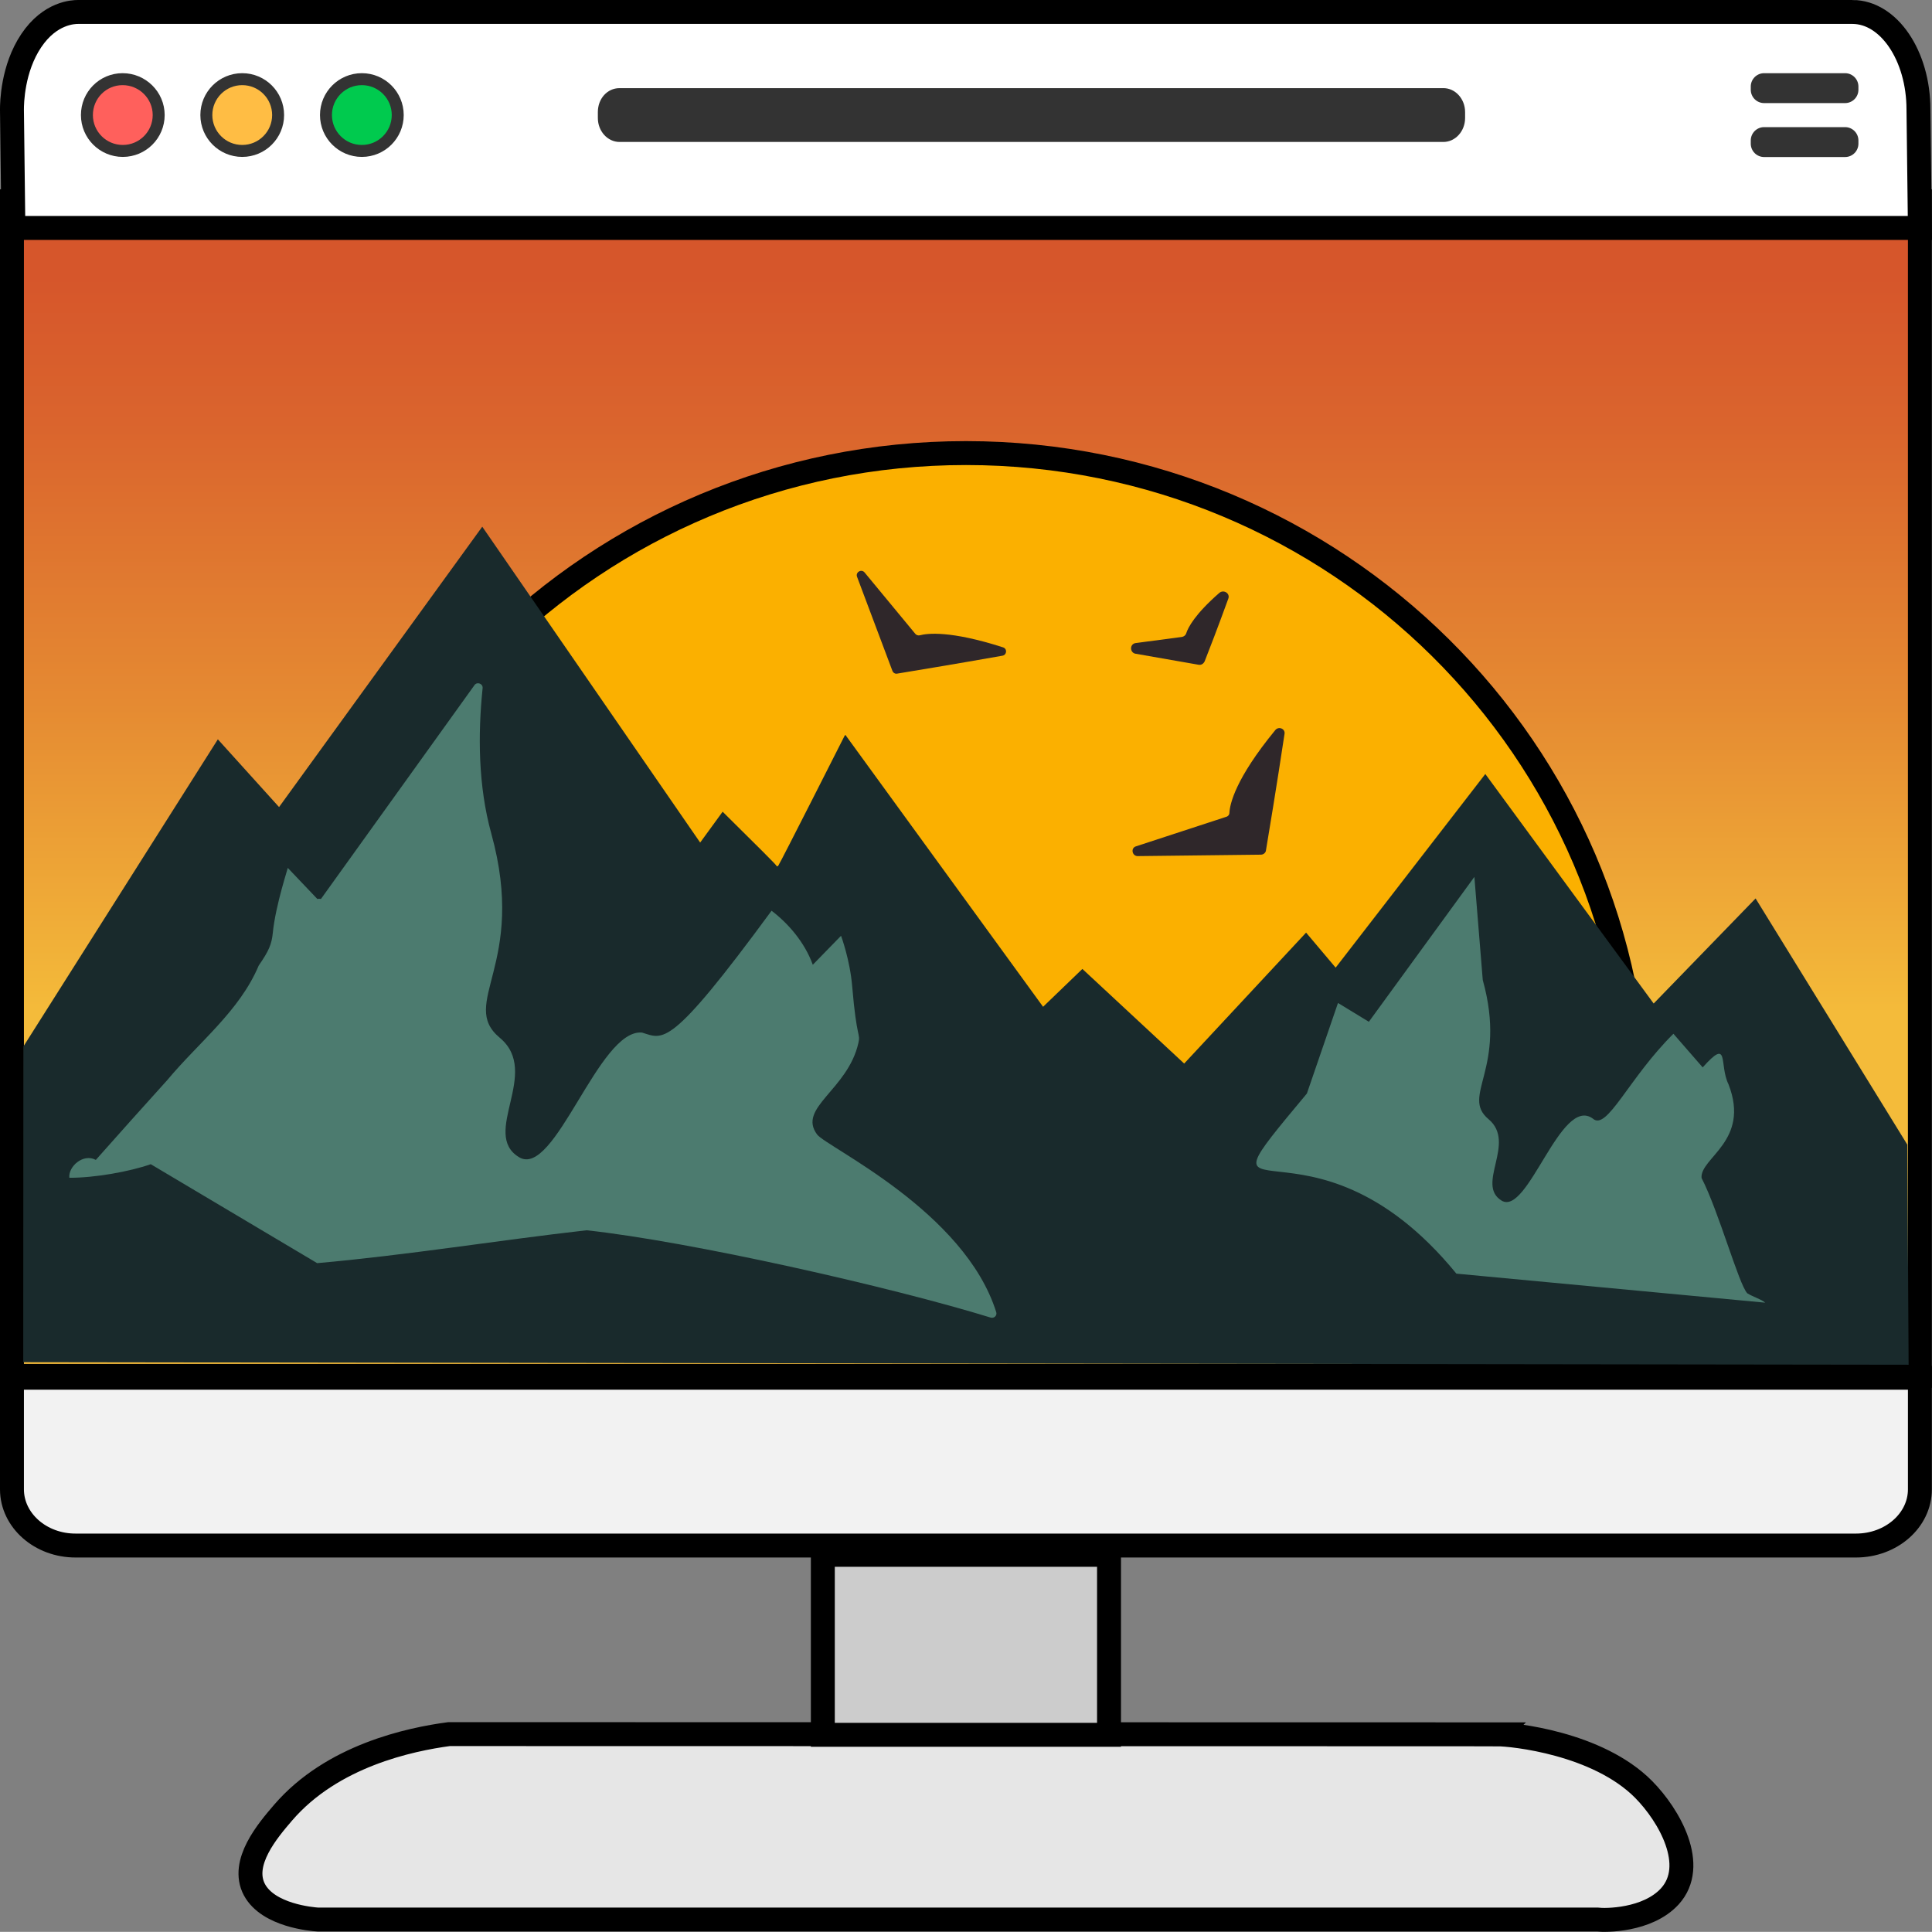 <?xml version="1.0" encoding="UTF-8"?>
<svg id="Layer_2" data-name="Layer 2" xmlns="http://www.w3.org/2000/svg" width="323.024" height="323" xmlns:xlink="http://www.w3.org/1999/xlink" viewBox="0 0 323.024 323">
  <rect x="0" y="0" width="323.024" height="323" fill="#808080" stroke="none"/>
  <defs>
    <linearGradient id="linear-gradient" x1="-125.5" y1="-3325.903" x2="-125.5" y2="-3499.227" gradientTransform="translate(287 -3281.314) scale(1 -1)" gradientUnits="userSpaceOnUse">
      <stop offset=".01" stop-color="#d6562b"/>
      <stop offset=".15" stop-color="#da642d"/>
      <stop offset=".42" stop-color="#e58a32"/>
      <stop offset=".72" stop-color="#f4bb3a"/>
    </linearGradient>
  </defs>
  <g id="Icons">
    <g id="Icon">
      <g id="Base">
        <path id="Bottom" d="m250.313,289.972c2.591,0,16.801,1.451,24.496,9.212,4.305,4.354,9.067,12.721,4.381,17.882-3.733,4.081-10.858,4.047-12.115,3.879H53.168c-1.029-.067-8.305-.673-10.629-4.993-2.4-4.522,2.286-9.953,4.8-12.889,8.191-9.515,21.182-12.246,27.735-13.125l175.239.034h0Z" style="fill: #e6e6e6; stroke: #000; stroke-miterlimit: 10; stroke-width: 4px;"/>
        <rect id="Neck" x="137.575" y="259.962" width="47.85" height="30.092" style="fill: #ccc; stroke: #000; stroke-miterlimit: 10; stroke-width: 4px;"/>
      </g>
      <path id="Speaker" d="m2,230.353h319v18.657c0,5.19-4.785,9.399-10.686,9.399H12.686c-5.901.035-10.686-4.208-10.686-9.399v-18.657h0Z" style="fill: #f2f2f2; stroke: #000; stroke-miterlimit: 10; stroke-width: 4px;"/>
      <g id="Screen">
        <rect id="Monitor" x="2" y="33.651" width="319" height="196.39" style="fill: url(#linear-gradient); stroke: #000; stroke-miterlimit: 10; stroke-width: 4px;"/>
        <g id="Display">
          <path id="Sun" d="m269.894,215.657c2.473-9.178,3.829-18.821,3.827-28.774-.012-61.383-50.243-111.119-112.202-111.13-61.959-.011-112.212,49.783-112.24,111.127.002,9.759,1.281,19.209,3.678,28.233.08.31.399.542.719.542l217.696-.037" style="fill: #fbb000; stroke: #000; stroke-miterlimit: 10; stroke-width: 4px;"/>
          <g id="Forground">
            <g id="Birds">
              <path id="Bird1" d="m190.248,143.138l20.575-.24c.419-.002.793-.322.835-.682.406-2.399,1.806-10.826,3.112-19.523.135-.86-.985-1.308-1.544-.627-6.723,8.183-7.586,12.397-7.671,13.799.002.36-.228.636-.603.727l-15.044,4.921c-.885.276-.646,1.634.336,1.629h0l.004-.004Z" style="fill: #2f272a; stroke-width: 0px;"/>
              <path id="Bird2" d="m143.294,96.434l5.914,15.732c.121.309.442.54.801.461,2.154-.359,9.733-1.599,17.59-2.994.758-.12.832-1.166.112-1.395-8.878-2.86-12.708-2.337-13.904-2.021-.279.079-.599-.036-.76-.229l-8.479-10.259c-.523-.656-1.557-.07-1.274.704h0Z" style="fill: #2f272a; stroke-width: 0px;"/>
              <path id="Bird3" d="m189.861,109.3l10.514,1.84c.452.095.85-.151,1.047-.586.642-1.607,2.268-5.836,3.944-10.453.347-.877-.759-1.599-1.506-.964-4.085,3.564-5.223,5.801-5.517,6.724-.098.341-.396.583-.747.635l-7.648,1.011c-1.101.102-1.093,1.609-.09,1.797h0l.004-.004Z" style="fill: #2f272a; stroke-width: 0px;"/>
            </g>
            <g id="Mountains">
              <path d="m276.488,167.784c5.679-5.856,11.362-11.712,17.041-17.567,8.455,13.723,16.915,27.442,25.37,41.164.072,12.266.143,24.533.215,36.799-105.076-.141-210.152-.282-315.227-.424.005-1.29.029-51.194.029-51.233,0-.016.002-1.565.002-1.565,10.834-17.116,21.673-34.228,32.507-51.344,3.412,3.776,6.821,7.548,10.233,11.324,11.324-15.627,22.652-31.25,33.976-46.877,12.143,17.604,24.29,35.208,36.432,52.812,1.252-1.719,2.504-3.438,3.756-5.157,5.694,5.619,8.841,8.771,8.952,8.973.008.016.071.147.171.155,0,0,.088.008.188-.119.297-.379,10.97-21.488,11.062-21.666.02-.039.08-.155.156-.15.072,0,.127.109.155.182,10.966,15.079,21.928,30.162,32.894,45.241.064-.062,6.571-6.329,6.571-6.329l17.021,15.82c6.794-7.296,13.588-14.593,20.383-21.893,1.646,1.954,3.296,3.907,4.942,5.857,0,0,24.29-31.43,25.024-32.377l28.147,38.374Z" style="fill: #192a2c; stroke-width: 0px;"/>
              <path d="m218.512,182.819c1.733-5.043,3.467-10.083,5.196-15.126,1.718,1.049,3.437,2.097,5.159,3.146,5.881-8.074,11.762-16.151,17.643-24.225,0,0,1.402,17.223,1.402,17.235,4.153,14.928-3.768,19.306.964,23.271,4.732,3.965-2.217,10.933,2.189,13.621,4.406,2.65,9.885-17.671,15.256-13.71,2.363,2.095,5.956-6.738,13.469-14.189,1.631,1.874,3.262,3.748,4.893,5.622,4.564-5.104,2.684-.474,4.323,2.84,3.684,9.485-4.812,12.278-4.511,15.65,2.856,5.527,6.232,17.822,7.649,19.283,1.033.634,2.313.972,2.995,1.565-31.435-2.954-51.63-4.854-51.634-4.854-24.683-30.183-45.784-5.197-24.995-30.12v-.008Z" style="fill: #4c7b6f; stroke-width: 0px;"/>
              <path d="m16.019,193.936c3.917-4.419,7.893-8.862,11.925-13.321,5.315-6.382,12.098-11.544,15.311-19.175,1.711-2.472,2.161-3.555,2.354-5.442.465-4.735,2.682-11.241,2.496-10.899,0,0,4.079,4.29,4.963,5.215.135-.051.455-.053.587-.003,8.559-11.921,17.118-23.843,25.677-35.76.436-.622,1.436-.24,1.36.497-.797,7.75-.75,16.347,1.449,24.314,6.067,21.928-5.556,28.338,1.422,34.151s-3.267,16.05,3.222,19.967c5.992,3.618,13.29-21.531,20.56-20.836,3.599,1.082,4.567,2.912,21.656-20.373,2.774,2.112,5.522,5.243,6.896,9.035,1.572-1.615,3.148-3.23,4.721-4.846,0,0,1.491,3.981,1.866,8.464.743,8.911,1.407,7.797,1.041,9.433-1.762,7.894-10.269,10.853-6.896,15.344,1.648,2.122,24.662,12.81,29.943,29.707.163.541-.354,1.047-.913.895-16.644-5.132-50.296-12.738-67.588-14.606-14.998,1.703-30.091,4.177-45.043,5.496-9.276-5.514-18.548-11.028-27.824-16.543-3.538,1.242-9.389,2.29-13.613,2.269-.19-1.885,2.317-4.121,4.431-2.989v.004Z" style="fill: #4c7b6f; stroke-width: 0px;"/>
            </g>
          </g>
        </g>
      </g>
      <g id="ToolBar">
        <path id="Navbar" d="m309.715,2H13.045c-.758,0-4.665.1-7.816,4.79-3.15,4.689-3.23,10.472-3.23,11.52.08,6.635.16,13.216.239,19.801h318.761c-.08-6.585-.16-13.165-.239-19.801,0-8.978-4.945-16.31-11.045-16.31Z" style="fill: #fff; stroke: #000; stroke-miterlimit: 10; stroke-width: 4px;"/>
        <g id="Navitems">
          <g id="Buttons">
            <circle cx="60.5" cy="19.235" r="6" style="fill: #00ca4e; stroke: #333; stroke-miterlimit: 10; stroke-width: 2px;"/>
            <circle cx="40.5" cy="19.235" r="6" style="fill: #ffbd44; stroke: #333; stroke-miterlimit: 10; stroke-width: 2px;"/>
            <path d="m20.5,13.235c3.314,0,6.032,2.686,6.032,6s-2.686,6-6,6-6-2.686-6-6,2.654-6,5.968-6Z" style="fill: #ff605c; stroke: #333; stroke-miterlimit: 10; stroke-width: 2px;"/>
          </g>
          <path id="SearchBar" d="m103.584,14.735h137.75c1.994,0,3.625,1.8,3.625,4.001v.998c0,2.201-1.631,4.001-3.625,4.001H103.584c-1.994,0-3.625-1.8-3.625-4.001v-.998c0-2.25,1.586-4.001,3.625-4.001Z" style="fill: #333; stroke-width: 0px;"/>
          <g id="Menu">
            <path d="m294.953,12.237h13.537c1.23,0,2.231,1.001,2.231,2.231v.538c0,1.23-1.001,2.231-2.231,2.231h-13.537c-1.23,0-2.231-1.001-2.231-2.231v-.538c0-1.23,1.001-2.231,2.231-2.231Z" style="fill: #333; stroke-width: 0px;"/>
            <path d="m294.953,21.255h13.537c1.23,0,2.231,1.001,2.231,2.231v.538c0,1.23-1.001,2.231-2.231,2.231h-13.537c-1.23,0-2.231-1.001-2.231-2.231v-.538c0-1.23,1.001-2.231,2.231-2.231Z" style="fill: #333; stroke-width: 0px;"/>
          </g>
        </g>
      </g>
    </g>
  </g>
</svg>